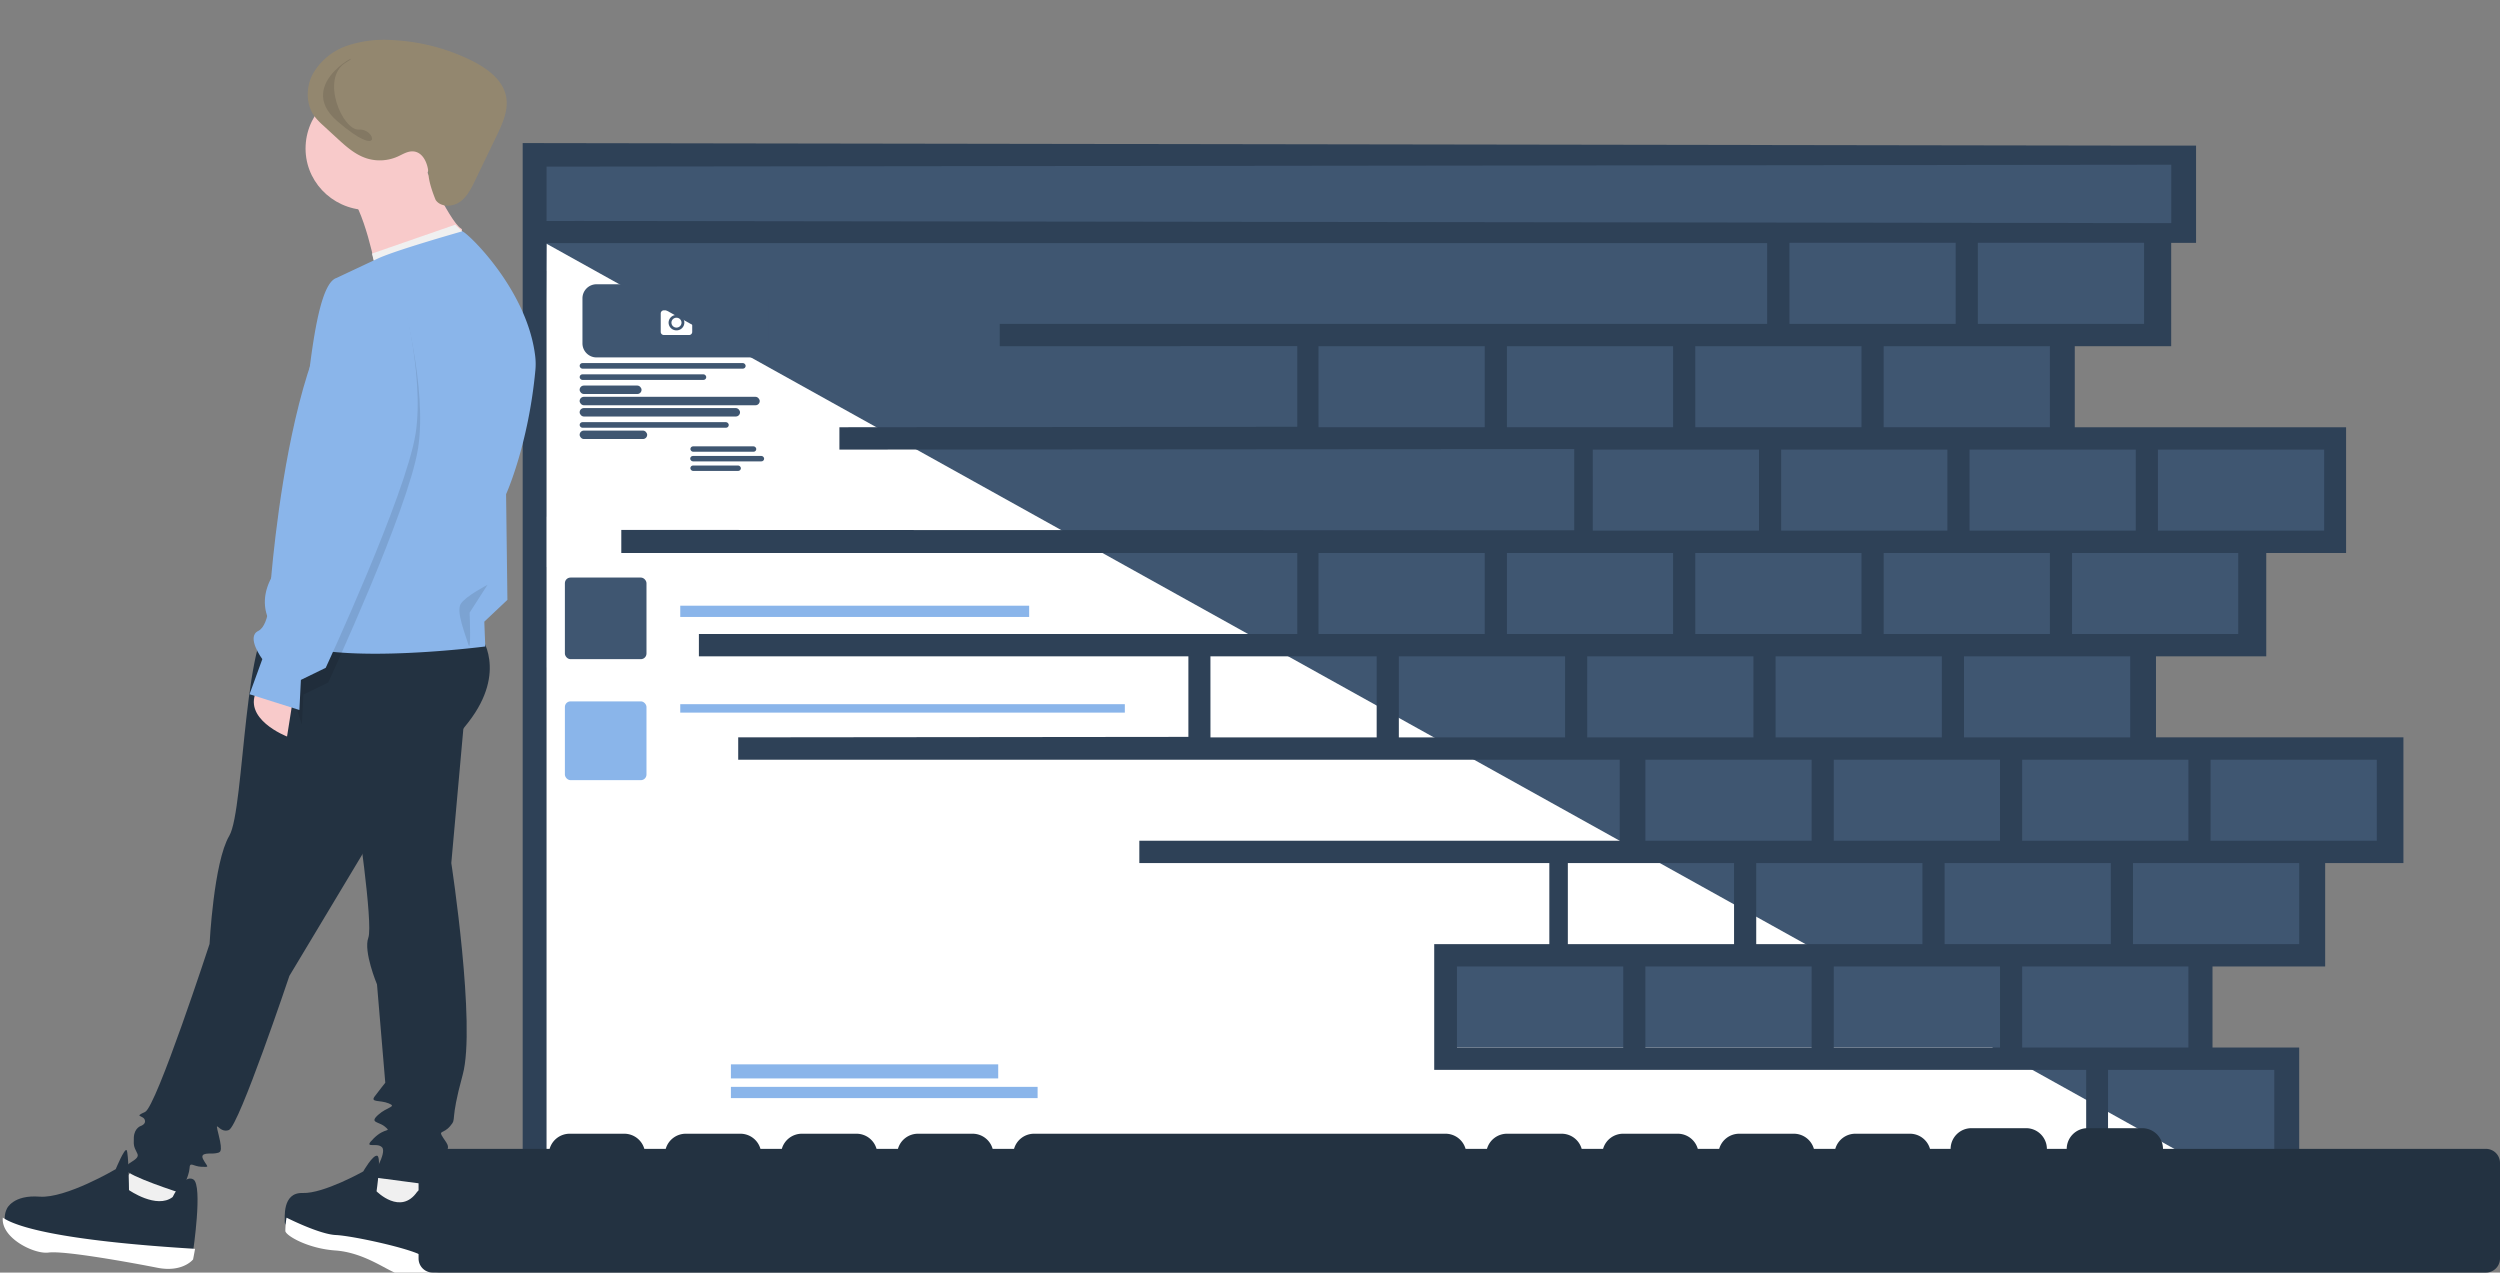 <svg xmlns="http://www.w3.org/2000/svg" width="888.476" height="452.26" viewBox="0 0 888.476 452.26">
    <rect x="0" y="0" width="888.476" height="452.26" fill="#808080" stroke="none"/>
    <g transform="translate(0.223 -4.982)">
        <g transform="translate(-789.467 532.287)">
            <path class="computer firstin" opacity="0" d="M10,0H695a10,10,0,0,1,10,10V378H0V10A10,10,0,0,1,10,0Z" transform="translate(955 -496.046)" fill="#233241" />
            <rect class="fadein firstin" opacity="0" width="679" height="361" transform="translate(967 -479.046)" fill="#3F5671" />
            <g transform="translate(452 70.804)">
                <path class="grow-left firstin" style="clip-path: polygon(0 0,0px 0, 0px 100%, 0 100%);" d="M940.183,633.77V661.8h-8.525v34.377h-36.3v37.566h96.855v34.281H963.492v37.349h-40.8v38.565h89.089v36.488H982.413V917.1H943.337v36.983h30.778v37.478H351.461V633.77Z" transform="translate(175.989 -1176.285)" fill="#3F5671" />
                <path class="grow-diagonal-bottom firstin" style="clip-path: polygon(0 82%, 0 100%, 14% 100%, 0% 100%);" d="M880.446,117.342l461.246,256.6H1203.865v29.05H1394.2l72.249,40.207H877.957Z" transform="translate(-349 -628.85)" fill="#fff" />
                <path class="lines grow-diagonal thirdin" style="clip-path: polygon(89% 0, 100% 0%, 100% 11%, 100% 0);" fill="#2E4157" d="M0,366.264V.15l575.81.906H594.7v34.55h-8.836V72.347H551.6v28.8h96.419v44.686H619.646V182.57H580.46v28.785H668.4v44.686H640.586v36.741H600.552v28.8h30.8v44.686Zm563.419-7.956H622.5V329.523H563.42ZM8.461,150.787h.02V168.67l-.01,17.863h.01V358.309H555.649V329.523h-231.7V284.837h40.913v-28.8H219.15V248.1H389.883V219.3H76.594v-7.946l159.991-.169V182.57H62.624v-7.956H275.287V145.829H35.049v-8.195l338.672.129V108.9l-261.159.189v-7.946l162.716-.159V72.317l-105.739.03V64.4h272.74V35.716H8.461v9.827h.02v87.381h-.02ZM532.9,321.578h59.08v-28.8H532.9Zm-66.948,0h59.08v-28.8h-59.08Zm-66.958,0h59.08v-28.8H399Zm-66.948,0h59.08v-28.8h-59.08Zm240.238-36.741h59.07v-28.8h-59.07Zm-66.948,0h59.07v-28.8h-59.07Zm-66.948,0h59.07v-28.8h-59.07Zm-66.948,0h59.07v-28.8H371.44ZM599.851,248.1h59.08V219.3h-59.08Zm-66.948,0h59.08V219.3H532.9Zm-66.958,0h59.08V219.3h-59.08ZM399,248.1h59.08V219.3H399Zm113.233-36.741H571.3V182.57H512.23Zm-66.958,0h59.08V182.57H445.27Zm-66.948,0H437.4V182.57H378.32Zm-66.948,0h59.08V182.57h-59.08Zm-66.948,0H303.5V182.57H244.42Zm306.2-36.741H609.7V145.829h-59.07Zm-66.948,0h59.07V145.829h-59.07Zm-66.948,0H475.8V145.829H416.73Zm-66.948,0h59.06V145.829h-59.06Zm-66.958,0H341.9V145.829H282.82ZM581.15,137.877h59.08V109.088H581.15Zm-66.948,0h59.07V109.088H514.2Zm-66.949,0h59.07V109.088h-59.07Zm-66.948,0h59.07V109.088H380.3Zm103.38-36.741h59.07V72.347h-59.07Zm-66.948,0H475.8V72.347H416.73Zm-66.948,0h59.06V72.347h-59.06Zm-66.958,0H341.9V72.347H282.82ZM517.145,64.4h59.08V35.6h-59.08Zm-66.948,0h59.08V35.6H450.2ZM585.9,28.607V7.847L8.481,8.524V27.671h-.02v.169H18.3v-.01Z" transform="translate(523 -547.414)" />
            </g>
            <g transform="translate(-1733 -2324.046)">
                <circle class="fadein fourthin" opacity="0" cx="6.5" cy="6.5" r="6.5" transform="translate(2767 1859)" fill="#2E4157" />
                <circle class="fadein thirdin" opacity="0" cx="6.5" cy="6.5" r="6.5" transform="translate(2745 1859)" fill="#233241" />
                <circle class="fadein secondin" opacity="0" cx="6.5" cy="6.5" r="6.5" transform="translate(2723 1859)" fill="#8ab5ea" />
            </g>
            <g transform="translate(-1737 -2331.855)">
                    <rect class="fadein fourthin" opacity="0" width="144" height="92" rx="2" transform="translate(2761 2108.81)" fill="#2E4157">
                    </rect>
                <path class="fadein secondin" opacity="0" d="M1183.244,1342.575h-122a2,2,0,0,1-2-2v-55a2,2,0,0,1,2-2h122a2,2,0,0,1,2,2v55A2,2,0,0,1,1183.244,1342.575Zm-71.751-44.092a3.008,3.008,0,0,0-3,3v23.7a3.008,3.008,0,0,0,3,3,2.96,2.96,0,0,0,1.475-.394l20.915-11.852a3,3,0,0,0,0-5.22l-20.915-11.852A2.961,2.961,0,0,0,1111.492,1298.483Z" transform="translate(1709.756 835.235)" fill="#3F5671" />
                <circle lass="fadein secondin" opacity="0" cx="6.5" cy="6.5" r="6.5" transform="translate(2769 2182.81)" fill="#f0f0f0" />
                <rect width="109" height="4" class="grow-left secondin" style="clip-path: polygon(0 0,0px 0, 0px 100%, 0 100%);" transform="translate(2786 2190.81)" fill="#8ab5ea" />
                <rect width="95" height="5" class="grow fourthin" style="clip-path: polygon(0 0,0px 0, 0px 100%, 0 100%);" transform="translate(2786 2182.81)" fill="#8ab5ea" />
                <rect  width="158" height="3" class="grow secondin" style="clip-path: polygon(0 0,0px 0, 0px 100%, 0 100%);" transform="translate(2768 2054.81)" fill="#8ab5ea" />
                <rect  class="grow thirdin" style="clip-path: polygon(0 0,0px 0, 0px 100%, 0 100%);" width="124" height="4" transform="translate(2768 2019.81)" fill="#8ab5ea" />
                <rect class="grow-down fourthin" style="clip-path: polygon(0 0,0px 0, 0px 100%, 0 100%);" width="29" height="29" rx="2" transform="translate(2727 2009.81)" fill="#3F5671" />
                <rect class="grow-left secondin" style="clip-path: polygon(0 0,0px 0, 0px 100%, 0 100%);" width="29" height="28" rx="2" transform="translate(2727 2053.81)" fill="#8ab5ea" />
                <g class="fadein secondin" opacity="0" transform="translate(-2 3.81)">
                    <rect width="78.216" height="93.895" rx="2" transform="translate(2729 1890)" fill="#2E4157" />
                </g>
                <g class="grow-left secondin" style="clip-path: polygon(0 0,0px 0, 0px 100%, 0 100%);" transform="translate(2732.244 1897.562)">
                    <g transform="translate(0 0)">
                        <g transform="translate(0)">
                            <g transform="translate(28.109 0)">
                                <circle class="fadein firstin" opacity="0" cx="4.568" cy="4.568" r="4.568" transform="translate(0 64.537)" fill="#3F5671" />
                                <rect width="23.413" height="1.928" rx="0.964" transform="translate(11.252 65.611)" fill="#3F5671" />
                                <rect width="26.278" height="1.928" rx="0.964" transform="translate(11.181 69.027)" fill="#3F5671" />
                                <rect width="17.959" height="1.928" rx="0.964" transform="translate(11.233 72.426)" fill="#3F5671" />
                                <circle cx="2.776" cy="2.776" r="2.776" transform="translate(32.732 0)" fill="#3F5671" />
                            </g>
                            <rect width="59" height="2" rx="1" transform="translate(0 36.013)" fill="#3F5671" />
                            <rect width="45" height="2" rx="1" transform="translate(0 40.013)" fill="#3F5671" />
                            <rect width="22" height="3" rx="1.5" transform="translate(0 44.013)" fill="#3F5671" />
                            <rect width="64" height="3" rx="1.5" transform="translate(0 48.013)" fill="#3F5671" />
                            <rect width="57" height="3" rx="1.5" transform="translate(0 52.013)" fill="#3F5671" />
                            <rect width="53" height="2" rx="1" transform="translate(0 57.013)" fill="#3F5671" />
                            <rect width="24" height="3" rx="1.5" transform="translate(0 60.013)" fill="#3F5671" />
                            <rect width="21" height="2" rx="1" transform="translate(38 2.013)" fill="#3F5671" />
                            <path d="M-508.745-185.58h-56a5.005,5.005,0,0,1-5-5v-16a5.005,5.005,0,0,1,5-5h56a5.005,5.005,0,0,1,5,5v16A5.005,5.005,0,0,1-508.745-185.58Zm-32.062-16.738a1.109,1.109,0,0,0-1.119,1.1v6.576a1.108,1.108,0,0,0,1.119,1.1h8.95a1.108,1.108,0,0,0,1.119-1.1v-6.576a1.109,1.109,0,0,0-1.119-1.1h-1.773l-1.024-1.1h-3.356l-1.023,1.1Zm4.475,7.124a2.772,2.772,0,0,1-2.8-2.741,2.772,2.772,0,0,1,2.8-2.74,2.772,2.772,0,0,1,2.8,2.74A2.772,2.772,0,0,1-536.333-195.194Zm0-4.494a1.774,1.774,0,0,0-1.79,1.753,1.774,1.774,0,0,0,1.79,1.754,1.774,1.774,0,0,0,1.79-1.754A1.774,1.774,0,0,0-536.333-199.687Z" transform="translate(570.745 219.593)" fill="#3F5671" />
                        </g>
                        <rect width="20" transform="translate(22 32.013)" fill="#3F5671" />
                    </g>
                </g>
            </g>
        </g>
        <g class="person fourthin" opacity="1" transform="matrix(1.02, 0.036, -0.050, 0.999, -414.036, -103.666)">
            <path d="M2526.979,1640.308l-3.917,10.225-18.333-6.03,3.739-7.92,18.512,2.169Z" transform="translate(-1975.976 -1086.667) rotate(-1)" fill="#f0f0f0" />
            <path d="M873.983,761.7l-1.148,15.312-23.348-7.656,9.567-11.483Z" transform="translate(-380.108 -252.459)" fill="#f0f0f0" />
            <path d="M969.877,512.155s10.335,12.249-2.68,31-28.708,37.129-28.708,37.129L909.4,635.408s-14.928,53.971-18.373,55.5-5.359-4.593-3.445,1.913.765,6.125-.766,6.509-5.741-.383-4.21,2.3,2.68,2.68-.383,2.68-4.21-1.913-4.21.765-2.68,8.8-2.68,8.8-18.756-5.359-19.521-7.655,4.976-3.445,3.828-5.741-1.531-2.3-1.531-5.741,2.3-4.21,2.3-4.21,1.913-.765,1.148-2.3-3.828-.765,0-2.68,19.523-60.479,19.523-60.479,0-29.094,4.976-38.662,1.148-77.7,13.018-78.468S969.877,512.155,969.877,512.155Z" transform="translate(-381.456 -198.509)" fill="#233241" />
            <path d="M986.4,541.157l-2.3,59.329s11.483,57.416,7.655,75.023-1.148,15.311-3.445,18.373-4.21,1.531-2.3,4.21,3.058,3.445,0,6.509-4.593,10.335-4.593,10.335L961.9,713.024s4.976-8.8,3.058-10.718-6.89,1.148-3.058-3.058,6.125-2.3,3.828-4.21-5.741-1.148-2.68-4.21,6.509-3.058,3.445-4.21-6.509,0-4.976-2.3,3.445-4.976,3.445-4.976l-4.593-34.832s-5.359-11.483-3.828-16.459-6.509-45.933-6.509-45.933Z" transform="translate(-401.804 -205.694)" fill="#233241" />
            <path class="shoe" fill="#233241" d="M973.1,762.795s3.828-3.828,4.976-1.531,9.567,22.966,4.593,24.5-12.249,3.058-16.076,1.914-11.866-6.509-21.435-6.509-17.607-4.21-17.607-5.741-1.531-10.718,5.741-10.718,20.669-8.421,20.669-8.421,3.058-6.125,4.593-5.741.383,12.631.383,12.631S967.736,771.6,973.1,762.795Z" transform="translate(-396.923 -250.874)"  />
            <path class="shoe" fill="#233241" d="M861.334,768.076s3.445-8.421,6.89-6.509,1.148,25.644,1.148,25.644-3.058,4.976-11.866,3.828-32.153-3.828-37.512-2.68S800.091,783,803.919,774.2c0,0,1.913-4.976,11.1-4.593s26.029-10.718,26.029-10.718,2.68-7.655,3.445-6.89,1.531,14.163,1.531,14.163S855.976,772.669,861.334,768.076Z" transform="translate(-370.138 -251.179)"/>
            <g class="shoe-detail" transform="translate(431, 88)">
                <path d="M-1591.173-1240.359c-8.927-1.463-32.605-4.981-38.128-4.027-4.894.845-16.841-4.572-16.481-11.836,4.535,2.937,19.387,7.414,67.41,8.676-.281,2.285-.506,3.791-.506,3.791s-2.544,3.672-9.069,3.672A19.907,19.907,0,0,1-1591.173-1240.359Z" transform="translate(1647.26 1694.558)" fill="#fff"/>
                <path d="M-1604.071-1242.482c-3.847-1.281-11.778-6.929-21.539-7.274s-17.748-4.84-17.672-6.369a29.667,29.667,0,0,1,.179-4.649l.166.047s11.56,5.429,17.284,5.481,26.009,3.778,30.344,6.271c2.5,1.435,5.872,3.454,8.286,4.908a1.776,1.776,0,0,1-.556.253,52.971,52.971,0,0,1-12.314,1.866A13.648,13.648,0,0,1-1604.071-1242.482Z" transform="translate(1743.259 1695.59)" fill="#fff"/>
            </g>
            <circle cx="22.201" cy="22.201" r="22.201" transform="translate(519.139 119.581)" fill="#f8caca" />
            <path d="M956.225,296.132s11.866,23.732,16.076,26.029c1.768.965-3.013,4.023-9.392,7.37-8.242,4.326-19.316,9.09-19.316,9.09s-5.359-23.349-11.866-28.325S956.225,296.132,956.225,296.132Z" transform="translate(-397.661 -152.82)" fill="#f8caca" />
            <path d="M916,543.071l-1.531,14.546s-16.459-5.741-11.1-16.459Z" transform="translate(-391.504 -205.694)" fill="#f8caca" />
            <path d="M2637.23,1901.585c-.508-.3-1.637-4.773-1.637-4.773l28.624-10.792s3.619,3.02,3.449,4.079S2637.738,1901.885,2637.23,1901.585Z" transform="translate(-2124.2 -1671.169) rotate(-1)" fill="#f0f0f0" />
            <path d="M910.073,477.014c11.483,12.245,72.341,1.91,72.341,1.91l-.762-8.8,7.656-8.033-2.3-37.514s6.885-17.606,8.033-44.4a24.152,24.152,0,0,0-.3-4.923c-3.946-24-26.522-43.823-27.6-43.46-.54.178-22.8,7.538-28.8,10.692-6.892,3.621-14.111,7.45-14.111,7.45-9.188,3.451-7.655,58.57-10.72,63.545s0,22.193,0,22.193l-3.443,16.458S898.587,464.769,910.073,477.014Z" transform="translate(-392.08 -161.455)" fill="#8ab5ea" />
            <path d="M949.676,360.5s10.718,32.153,8.421,53.971-27.177,84.21-27.177,84.21l-8.417,4.593V513.99l-5.923-16.043,16.288-34.057S912.544,346.336,949.676,360.5Z" transform="translate(-394.586 -166.454)" opacity="0.1" style="isolation:isolate" />
            <path d="M945.034,353.909s10.718,32.153,8.421,53.971-27.177,84.21-27.177,84.21l-8.421,4.6V507.4l-17.607-4.976,3.828-12.631s-6.125-7.655-1.914-9.952,3.445-14.928,3.445-14.928S907.9,339.746,945.034,353.909Z" transform="translate(-391.062 -165.046)" fill="#8ab5ea" />
            <path d="M899.614,423.464c1-3.454.711-8.127-2.652-9.433-1.752-.681-3.707-.144-5.578.047a14.936,14.936,0,0,1-10.288-2.819c-3.479-2.575-5.627-6.51-7.668-10.318l-3.086-5.759a24.971,24.971,0,0,1-1.751-3.753c-1.717-5.084.147-10.97,3.964-14.756a21.55,21.55,0,0,1,14.686-5.733,39.782,39.782,0,0,1,15.692,3.347,69.421,69.421,0,0,1,23.4,15.651c4.341,4.422,8.293,10.182,7.386,16.3-.706,4.762-4.192,8.575-7.517,12.069l-12.06,12.675c-2.136,2.245-4.418,4.581-7.4,5.444s-6.824-.4-7.637-3.389C899.1,433.037,898.615,426.918,899.614,423.464Z" transform="matrix(0.934, -0.358, 0.358, 0.934, -429.466, 76.963)" fill="#93876f" />
            <path d="M584.392,320.066c1.219,3.513-.126-11.306-.126-11.306L590,298.652s-7.551,4.348-9,7.163S583.174,316.553,584.392,320.066Z" transform="translate(0.035 -3.095)" fill="#7ca3d2" />
            <path d="M2643.443,1858.016c-5.2,2.507-19.5-12.053-13.154-20.46s-15.067,13.2,5.077,20.46S2648.646,1855.509,2643.443,1858.016Z" transform="translate(-1357.054 -2481.919) rotate(19)" fill="#837863" />
        </g>
        <g transform="translate(-789.467 532.287)">
            <path class="computer firstin" d="M5,51.316a5,5,0,0,1-5-5V12.351a5,5,0,0,1,5-5H46.575A7.4,7.4,0,0,1,53.7,1.974H73.112a7.4,7.4,0,0,1,7.121,5.378h7.606A7.4,7.4,0,0,1,94.96,1.974h19.415A7.4,7.4,0,0,1,121.5,7.351h7.6a7.4,7.4,0,0,1,7.121-5.378h19.416a7.4,7.4,0,0,1,7.121,5.378h7.606a7.4,7.4,0,0,1,7.121-5.378H196.9a7.4,7.4,0,0,1,7.121,5.378h7.606a7.4,7.4,0,0,1,7.121-5.378H364.973a7.4,7.4,0,0,1,7.121,5.378H379.7a7.4,7.4,0,0,1,7.121-5.378h19.415a7.4,7.4,0,0,1,7.121,5.378h7.606a7.405,7.405,0,0,1,7.121-5.378H447.5a7.4,7.4,0,0,1,7.121,5.378h7.606a7.4,7.4,0,0,1,7.121-5.378h19.415a7.4,7.4,0,0,1,7.121,5.378h7.606a7.4,7.4,0,0,1,7.121-5.378h19.415a7.4,7.4,0,0,1,7.121,5.377h7.326A7.4,7.4,0,0,1,551.875,0H571.29a7.4,7.4,0,0,1,7.4,7.351h7.045A7.4,7.4,0,0,1,593.138,0h19.415a7.4,7.4,0,0,1,7.4,7.351H734.72a5,5,0,0,1,5,5V46.317a5,5,0,0,1-5,5Z" transform="translate(938 -126.362)" fill="#233241" />
        </g>
    </g>
</svg>